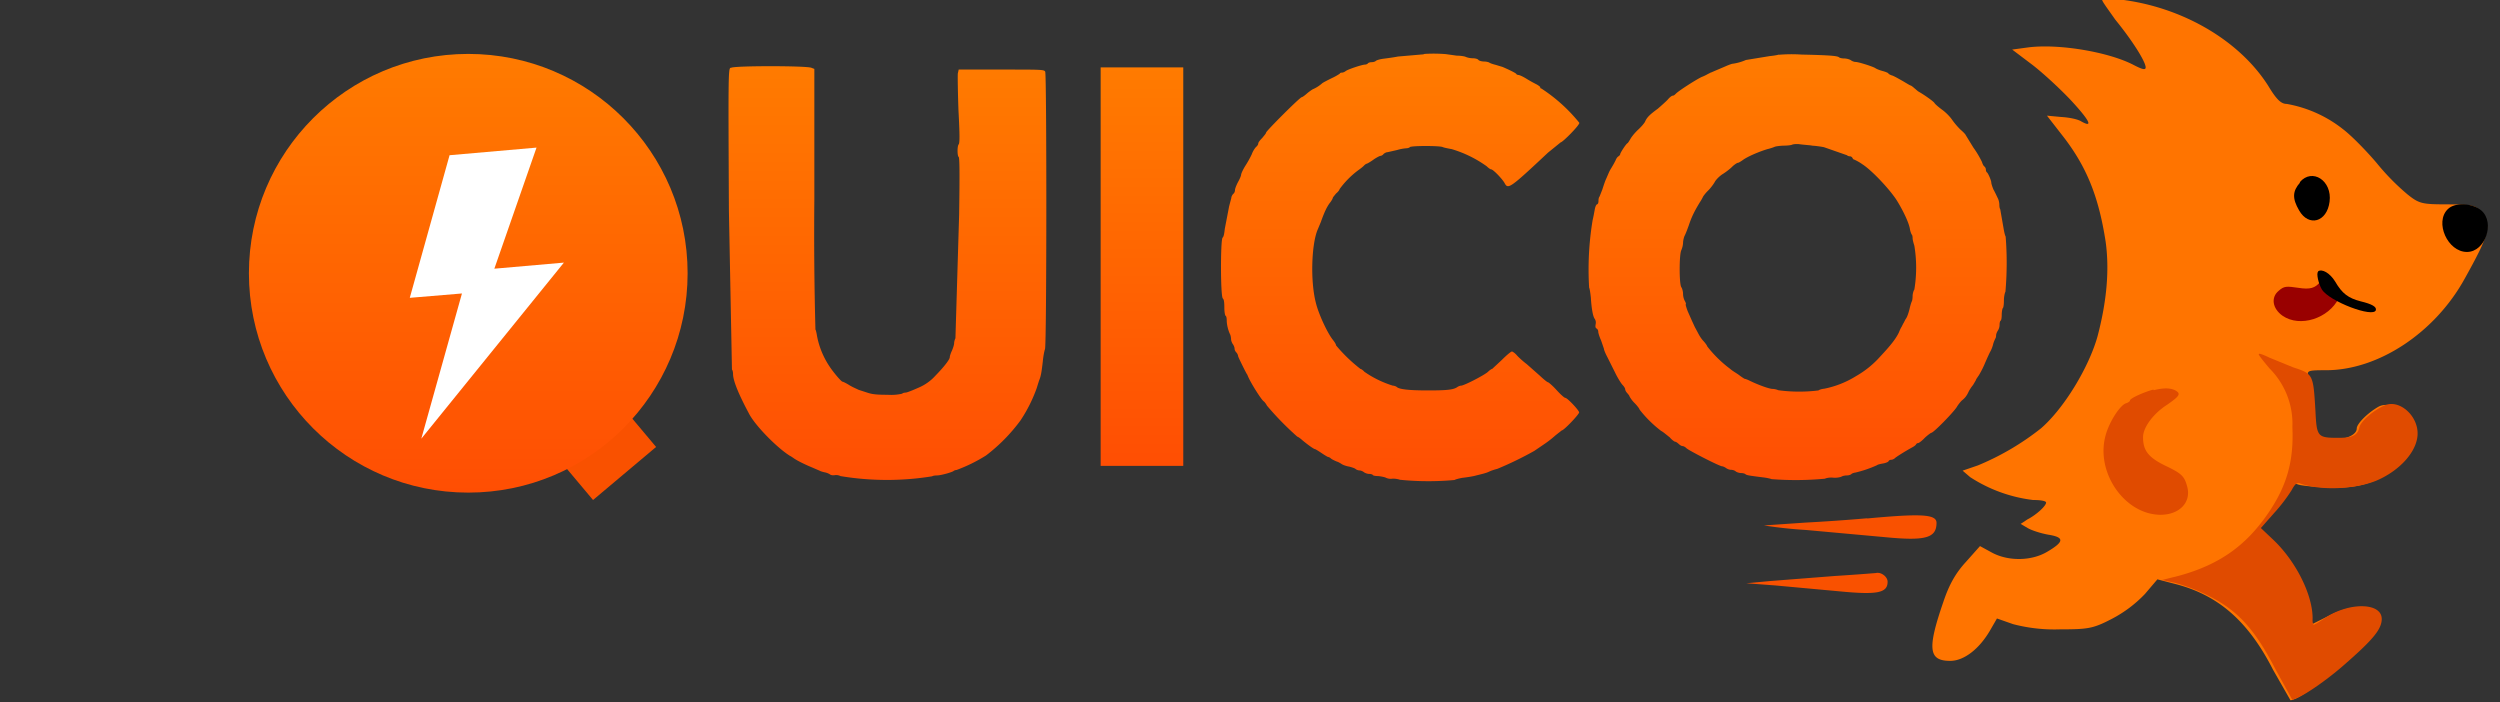 <svg xmlns="http://www.w3.org/2000/svg" width="1150" height="323" stroke="#000" stroke-linecap="round" stroke-linejoin="round" fill="#fff" fill-rule="evenodd"><rect width="100%" height="100%" fill="#333333" stroke="none"/><defs><linearGradient id="A" x1="50%" y1="0%" x2="50%" y2="100%"><stop offset="0%" stop-color="#ff7b00"/><stop offset="100%" stop-color="#ff4e03"/></linearGradient></defs><g class="C" stroke="none"><path fill="#f95100" d="M253.5 207l29-24.4 19.3 23-29 24.4z"/><g fill="url(#A)"><g class="B" fill-rule="nonzero"><path d="M654.7 25l-11.6 1c-2 .4-5 .8-6.6 1-1.7.2-3.3.7-3.6 1-.4.4-1.3.6-2 .6-.7 0-1.6.3-1.7.6-.2.2-.7.5-1.2.5-1.4 0-8 2.2-9 3-.5.4-1.2.7-1.7.7s-1 .2-1 .5a27 27 0 0 1-3.8 2.1c-2 1-4 2-4.4 2.4a16 16 0 0 1-4.3 2.7c-.5.3-1.8 1.2-2.7 2s-2 1.6-2.3 1.6c-.8 0-16.4 15.6-16.4 16.3 0 .4-1 1.5-1.8 2.5-1 1-1.8 2-1.8 2.5s-.5 1.2-1 1.6c-.6.6-1.5 2-2 3.4a47 47 0 0 1-2.9 5.2c-1 1.6-2 3.6-2 4.3-.2 1-1 2.5-1.6 3.6-.6 1.2-1.2 2.7-1.2 3.3s-.3 1.4-.7 1.7-1 1.3-1 2l-1 3.8-2 10.4c-.2 2-.5 3.7-1 4-1 1-1 27 .1 28 .5.4.7 1.6.7 4.2 0 2 .3 3.6.6 3.8.3.1.5 1 .5 2.2 0 1.8.7 4.7 1.6 6.4.2.5.4 1.5.4 2.2 0 .6.4 1.6.8 2.2.4.5.8 1.5.8 2 0 .7.4 1.4.8 1.8s.7 1 .8 1.5c0 .5 1 2.4 2 4.5 1 2 2 4 2.3 4.3 1 3 6.5 11.6 7.5 12.2.3.2 1 1 1.5 2a137 137 0 0 0 14 14.3c.3 0 1.4.8 2.4 1.7 2.4 2 5.2 4 5.7 4 .2 0 1.5.8 3 1.8s2.8 1.8 3 1.8 1 .3 1.3.7c.5.4 1.7 1 2.7 1.4 1 .3 2 1 2.5 1.3.5.3 1.8.8 3 1 1 .2 2.5.7 3 1 .5.5 1.4.8 2 .8s1.5.4 2 .8c.5.4 1.6.8 2.4.8.7 0 1.5.2 1.7.5.1.3 1.3.5 2.5.5 1 .1 2.7.4 3.4.7.7.4 2 .7 3 .5.8-.1 2.5.1 3.6.5a132 132 0 0 0 25.1.1c.4-.3 2-.7 3.6-1a64 64 0 0 0 5.2-.8l4-1c.8-.2 2.2-.6 3-1 .8-.4 2.5-1 3.8-1.3a158 158 0 0 0 17.1-8.3l4.4-3a48 48 0 0 0 5.4-4.2l2.8-2.2c1 0 8-7.4 8-8.3S721 183 720 183c-.4 0-2.2-1.6-4-3.6s-3.7-3.6-4-3.6-2-1.4-3.7-3l-6-5.3c-1.6-1.2-3.6-3-4.5-4-.8-1-2-1.8-2.3-1.8-.5 0-2.6 1.8-4.8 4l-4.3 4c-.3 0-1.2.6-2 1.4-2 1.7-11 6.3-12.3 6.3-.4 0-1.3.3-1.8.7-1.8 1.2-4.8 1.5-13.5 1.5-8.5 0-13.2-.5-14.3-1.6-.4-.3-1.2-.6-1.8-.6a47 47 0 0 1-13.1-6.4c-.7-.8-1.5-1.3-1.8-1.3a72 72 0 0 1-11.2-10.8c0-.4-.6-1.5-1.5-2.6-2.6-3.3-6.6-12-7.8-17-2.6-10-2-27 .8-33.6l1.5-3.6c1.6-4.5 2.7-6.8 4-8.6 1-1.2 1.5-2.3 1.5-2.5s.7-1 1.5-2c1-.8 1.6-1.7 1.6-2a41 41 0 0 1 8.6-8.7c1-.7 2.3-1.7 2.7-2.2.4-.4 1-.8 1.2-.8.2 0 1.6-.8 3-1.8s3-1.8 3.3-1.8 1-.3 1.3-.7 1.3-1 2-1l4.4-1a20 20 0 0 1 4.3-.8c.6 0 1.4-.3 1.5-.5.4-.7 13.2-.7 15-.1.6.3 2.6.7 4.3 1a54 54 0 0 1 16.1 7.9c.8.8 1.7 1.4 2 1.4 1 0 5.3 4.6 6.2 6.3 1.6 3 2.3 2.6 20-14l5.8-4.7c1-.1 8.8-8 8.6-9a75 75 0 0 0-17.5-15.8c-.3 0-.5-.2-.5-.6 0-.2-.8-.8-1.7-1.3a60 60 0 0 1-4.5-2.5c-1.6-1-3.3-1.8-3.8-1.8-.4 0-1-.3-1-.5-.3-.4-2.6-1.6-6.3-3.2l-3.3-1c-1.3-.3-2.6-.8-2.8-1-.3-.2-1.4-.5-2.4-.5-1 0-2.2-.3-2.6-.7-.3-.5-1.5-.8-2.7-.8a9 9 0 0 1-3.1-.6c-.5-.3-2.5-.6-4.2-.6l-5-.7a69 69 0 0 0-9.8-.1z"/><path d="M818.5 25c-.2.2-2.2.6-4.4.8l-11 1.8a23 23 0 0 1-5.9 1.7c-.5 0-1.8.5-3 1-1.8.8-3.3 1.4-7 3-.4.1-1 .5-1.5.7a20 20 0 0 1-2.9 1.4c-2.6 1.2-10.5 6.3-11.8 7.6-.5.5-1 1-1.5 1s-1.5.8-2.5 2c-1 1-3 2.8-4.4 4-3.7 2.7-5 4-5.8 5.8-.3.8-1.8 2.5-3.2 3.8s-3 3.2-3.6 4.3c-.6 1-1.2 2-1.4 2-.6.3-3.3 4.4-3.3 5 0 .2-.3.7-.8 1s-1 1-1.3 1.8c-.5 1-.8 1.6-2 3.6-.4.6-.8 1.4-1 1.8l-1.3 3c-.5 1-1.3 3.4-1.8 5l-1.3 3.3c-.3.3-.5 1-.5 2s-.3 1.5-.7 1.6c-.4.2-.8 1.2-1 2.3s-.6 3.4-1 5a139 139 0 0 0-1.6 31c.3.6.6 2.7.8 4.7.3 5 1 8.8 1.8 9.7.4.6.6 1.5.4 2.4-.2 1.2-.1 1.7.4 2 .4.2.8.8.8 1.5 0 .6.6 2.5 1.3 4l1.3 3.8c0 .5.7 2.2 1.5 3.7l3.7 7.4c1.2 2.5 2.8 5 3.4 5.6.7.7 1.2 1.6 1.2 2 0 .5.5 1.3 1 1.8.5.6 1 1.2 1 1.5a14 14 0 0 0 2.3 3c1.3 1.3 2.3 2.7 2.3 3a54 54 0 0 0 9.9 9.8c1 .5 2.7 2 4 3 1 1.2 2.2 2 2.5 2 .4 0 1 .5 1.6 1 .5.5 1.3 1 1.8 1s1.3.5 1.8 1c1 1 15.2 8.3 16.4 8.3.4 0 1.2.4 1.8.8.5.4 1.5.8 2.2.8.8 0 1.8.3 2.3.8.6.4 1.7.7 2.4.7s1.6.2 2 .5c.4.5 1.8.7 8.2 1.5 1.7.2 3.4.6 3.8.8a144 144 0 0 0 24.6-.2c.5-.3 2-.6 3.5-.5 1.5.2 3.3-.1 4-.4.6-.4 1.8-.6 2.6-.6s1.7-.3 2-.6 1-.6 1.8-.7a53 53 0 0 0 10-3.4c.3-.3 1.6-.6 2.8-.8s2.4-.7 2.5-1c.2-.4.7-.7 1.2-.7s1.3-.3 1.7-.7c.6-.6 4.4-3 8-5 .8-.4 1.6-1 1.8-1.4s.7-.6 1-.6c.3 0 1.7-1 3-2.4 1.4-1.3 2.8-2.3 3-2.3 1 0 10.4-9.6 11.8-12 .6-1 1.7-2.4 2.4-3 1.3-1 2.2-2.2 3-4 .2-.4 1-1.8 2-3 .7-1.2 1.4-2.3 1.4-2.5 0-.1.6-1 1.3-2a44 44 0 0 0 2.9-5.8c1-2.3 2-4.5 2.3-5 .3-.5 1-2 1.3-3.3.3-1.3 1-2.6 1-2.7.2-.2.4-.8.4-1.5 0-.6.4-1.6.8-2.2a5 5 0 0 0 .8-2.6c0-1 .2-1.8.5-2 .3-.1.5-1.4.5-2.8s.3-2.7.5-3c.3-.1.5-1.7.5-3.5 0-1.7.4-3.5.7-4a154 154 0 0 0 .1-25.4c-.3-.4-.7-2.2-1-4l-1.5-8.6c-.2-.2-.4-1-.4-2s-.3-2.2-.7-3c-.5-1-1.3-2.8-2-4-.6-1.4-1-2.8-1-3.2 0-1-1.5-4.4-2-4.7-.3-.2-.5-.8-.5-1.3s-.3-1.2-.8-1.5c-.4-.4-.8-1.3-1-2a45 45 0 0 0-4-6.7l-3.5-5.7c0-.2-1-1.3-2.4-2.5a33 33 0 0 1-3.9-4.6c-.8-1.2-2.8-3.3-4.5-4.5-1.6-1.2-3.3-2.6-3.6-3.2-.6-.8-4.5-3.6-7.5-5.3l-2-1.7c-.7-.6-1.3-1-1.5-1s-1.8-1-3.5-2c-1.8-1-4-2.3-5-2.6s-1.7-.8-1.7-1c0-.1-1-.6-2.5-1s-3-1-3.5-1.4c-1.4-.8-7.7-2.8-9-2.8-.7 0-1.7-.4-2.2-.8-.6-.4-2-.8-3-.8s-2-.2-2.4-.5c-.7-.7-4-1-17.3-1.3a70 70 0 0 0-10.5.1zm15 42c2 .1 4.5.5 5.5.7l10.6 3.7c.2.2.7.5 1.3.5.5 0 1 .3 1.2.7s.5.8.8.8a21 21 0 0 1 3.7 2.1c4.7 3 13 12 16 16.8 3.2 5.2 5.7 10.7 6 13.3.2 1 .6 2 .8 2.3.2.1.4.8.4 1.6s.4 2.3.8 3.5a62 62 0 0 1 0 20.2c-.4.5-.8 2-.8 3 0 1-.2 2.3-.4 2.5-.2.4-.7 2-1 3.4-.4 1.6-1 3.5-1.6 4.4-.6.8-1 2-1.3 2.3l-.8 1.6c-.3.4-.8 1.5-1.2 2.5-1.3 2.8-3.8 6-8.5 11a44 44 0 0 1-11.2 9.1 44 44 0 0 1-14.6 5.8c-1.2.1-2.4.5-2.7.8a72 72 0 0 1-18.5-.1c-.6-.3-1.8-.6-2.6-.6-1.4 0-6-1.6-10.2-3.6-1.2-.6-2.2-1-2.5-1-.2 0-1.3-.7-2.5-1.6-1.3-1-3.2-2-4.3-3a55 55 0 0 1-10.6-10.4c0-.3-.8-1.4-1.6-2.3-1-1-2-2.6-2.6-3.8l-1.5-2.8-1.2-2.6-2-4.5c-.6-1.5-1-3-1-3.2.3-.3 0-1-.4-1.7s-.8-2-.8-3.3c0-1-.4-2.5-.8-3-1-1.5-1-15 0-17a10 10 0 0 0 .8-3.2c0-1 .3-2.5.7-3.4.4-.7 1.3-3 2-5 1.2-3.6 2.5-6.3 5-10.4.7-1 1.4-2.4 1.6-2.8a19 19 0 0 1 2.4-2.8c1-1 2.5-3 3-4 .6-1 2.2-2.6 3.5-3.4s3.3-2.3 4.4-3.4c1-1 2.3-1.8 2.6-1.8.4 0 1.5-.7 2.6-1.5 2.2-1.5 7.3-3.7 11-4.8 1.3-.3 2.7-.8 3.2-1 .5-.3 2.4-.5 4-.6 2 0 3.8-.2 4.3-.5.6-.2 2-.3 3-.2 1.2.2 3.8.4 5.7.6z"/><path d="M336 31.2c-1 .6-1 5-.7 65.8l1.4 73c.3.3.5 1.2.5 2 0 3 2.4 9 7.2 18 2.7 5.5 13 16 19 19.7.6.3 1.3.8 1.6 1 1.3 1 5.3 3 8.5 4.3l3.7 1.6c.3.2 1.3.5 2.3.7s2 .7 2.4 1c.4.3 1.3.4 2 .3.8-.2 2 0 2.7.4a130 130 0 0 0 42.2.1c.2-.2 1.2-.4 2.2-.4 1.8 0 6.7-1.4 7.6-2 .3-.3 1-.5 1.4-.5a72 72 0 0 0 13.6-6.7 79 79 0 0 0 15.9-16.2 68 68 0 0 0 7.4-14.8c.5-1.6 1-3.3 1.3-4 .7-1.8 1-4 1.5-8.3.2-2.3.7-4.8 1-5.6.8-2 .8-126 .1-127.6-.5-1-1.3-1-20.2-1h-19.6l-.4 1.8c-.1 1 0 8.6.3 17 .6 11.2.6 15 .1 15.6-.7.7-.7 5.4 0 5.8.4.3.5 7.5.2 26.6l-1.7 56.8c-.3.6-.6 1.6-.6 2.3s-.5 2.2-1 3.4c-.5 1-1 2.5-1 3 0 1-2.4 4.2-6.5 8.4a22 22 0 0 1-7.8 5.6c-2.7 1.2-5.4 2.3-6 2.3s-1.4.2-1.6.5a23 23 0 0 1-6.7.5c-5 0-7-.2-9.4-1l-4-1.3c-.5-.3-2.3-1-4-2-1.6-1-3-1.7-3.3-1.7-.6 0-4.3-4.4-6-7a38 38 0 0 1-5.8-14.2c-.2-1.3-.5-2.6-.7-2.8a1676 1676 0 0 1-.5-60.1V31.7l-1.3-.5c-2-1-36-1-37 0z"/></g><circle cx="215.4" cy="125.7" r="100.9"/><path d="M506.3 31h38v183.3h-38z"/></g><g class="B" fill-rule="nonzero"><path d="M188.5 137l18.3-65.6 40-3.5-19.4 55.7 32-2.8-65.6 81 18.7-66.8z"/><path d="M967 0c0 .7 3 4.7 6 9 8 9.8 14 19.4 14 22 0 1.3-1.4 1-5.3-1-11.3-6-34.4-10-48.7-8.2l-7.4 1 9 6.8c5 3.8 13 11.2 18 16.5 8.7 9.4 10.5 13 4.7 9.7-1.6-1-5.7-1.8-9.3-2l-6.4-.6 7 9c11.3 14.4 16.8 28.3 20 49 1.8 13 .5 27.4-3.7 43.4-4 14.4-15.5 33.3-26 42.4a121 121 0 0 1-29.1 17.1l-7 2.4 3.5 3a68 68 0 0 0 28.9 10.5c3.4 0 6 .4 6 1.2 0 1.5-4.4 5.6-8.7 7.8l-3 2 3.4 2c1.8 1 6 2.4 9.6 3 7.2 1.2 7 3.2-.6 7.7-7.2 4.4-18 4.6-25.6.5l-5.5-3-6.4 7.2c-4.8 5.2-7.8 10.5-10.5 18.6-7.4 21.5-6.8 27 3.2 27 6.3 0 13.4-5.4 18.5-14.3l3-5.2 7.4 2.6a75 75 0 0 0 21.7 2.4c13 0 15.2-.4 23.7-4.8a58 58 0 0 0 15.3-11.5l5.7-6.7 7.7 2c20 5 34 17 45.5 39.6l8 14c4.4 0 25.2-16.5 34.4-27.2 11-13 1.3-20.3-16-12l-8 4c-.6.1-1.4-2-2-5.3-2-12-8.7-24.5-17.8-33.3l-5-5 6-6.8 7.7-10.7c1.2-2.7 2.3-3.7 4-3 1.3.6 7.7 1.2 14.4 1.5 15.5.5 24.4-3 32.7-12.2 6.4-7.5 7.7-14 3.7-20-3.2-4.8-9.7-7.2-13.6-5-4.8 2.7-10 7.8-10 10 0 4.7-12.8 7-17.4 3-1.6-1.2-2.6-5-3-12.4-.4-6-1-12-1.7-14-1-3.2-.7-3.4 8-3.4 24 0 50-17.2 63.7-42 11.7-21 12.4-24.3 7.6-30.7-2.5-3.2-4-3.5-15.5-3.6-11.8 0-13-.3-18.5-4.7a108 108 0 0 1-14.1-14.4c-4.5-5.3-11.3-12.3-15.2-15.3a58 58 0 0 0-26.1-11.8c-2.6 0-4.7-2-8.5-8.3-13.3-21-39.7-36.3-68-39.7-4.6-.4-8.3-.4-8.3.2z" fill="#ff7400"/></g></g><path d="M1039 163c0 .4 2.3 3.3 5 6.5a36 36 0 0 1 10.5 27c.7 15.7-2.6 27.2-11.3 39.8-10.3 15-22.6 23.5-40.7 28.5l-8 2 6 1.3a86 86 0 0 1 15.3 5.9c13.6 6.8 21.4 15.4 31 34l7.6 13.8c2.7 0 13.7-7.2 22.8-15 14.3-12.4 18.3-17.2 18.4-22 .1-7.7-15-8-26.3-.4-2.4 1.7-4.7 3-5 3s-.6-1.2-.5-2.8c.1-10.8-7.6-26.4-18.2-36.4l-5.6-5.3 6-6.8a77 77 0 0 0 8.2-10.7c1.3-2.5 2.4-3.5 3.4-3.2 9 3.6 25.3 3 35.3-1 11.2-4.7 19.2-13.8 19.2-21.8 0-8.6-8.8-16-15.4-12.8-5.3 2.4-10.8 7.3-11.4 10-.8 3.6-3 4.8-9.6 4.8-9.7 0-10-.4-10.6-12.4-1-16.8-1-17-10.2-20l-11-4.5c-2.6-1.3-4.7-2-4.7-1.7zm-48.4 16.2c-4 1-10.8 4-10.8 5 0 .4-.8 1-1.8 1.3-2.7.8-7.7 8.4-9.4 14.7-4.8 17 8.7 36.5 25.2 36.6 8.8 0 14.3-5.8 12.3-13-1.3-4.8-2.5-6-10.3-9.7-7.7-3.8-10-7-10-13 0-4.4 4.6-10.8 11.2-15 5.7-4 6.4-5 3.5-6.6-2.2-1-5-1.2-9.8 0z" fill="#e04b00" class="B C" fill-rule="nonzero" stroke="none"/><g class="B C" fill-rule="nonzero" stroke="none"><path d="M1058 84c-3.5 4-3.6 7.3-.4 12.8 4.4 7.7 12.8 5.4 14-4 1.3-9.7-8-15.7-13.7-9zm68 12.2c-6.2 6-.1 19.7 8.8 19.7 8.4 0 13-13.4 6.7-19-4-3.5-12.2-4-15.5-.7z" fill="#000"/><path d="M859 238.4a861 861 0 0 1-28.6 2l-19 1.3a208 208 0 0 0 19.5 2.1l36.3 3.3c18.5 1.8 23.6.4 23.6-6.6 0-4-7.2-4.3-32-2zM843.4 265l-29.4 2.3-10.7 1 13.3 1L846 272c17.5 1.7 22.3.8 22.3-4.4 0-2.3-3-4.6-5.4-4a1109 1109 0 0 1-19.6 1.4z" fill="#f95100"/></g><g transform="matrix(.98 -.17 .17 .98 1044.15 128.67)" class="C" stroke="none"><path d="M22.6 5c2.3 4 4.7 7.2 7 8.7l.3.2c-6.2 8.4-20 10.4-27 3.5-4-4-4-9.3.3-11.7C6 4 7 4.2 12.5 6c5 1.7 7.5 1.4 10.2-1z" fill="#900"/><path d="M22.6.2c-1 .4-.8 5.5.3 8.3 2.3 6 21.4 17.3 23 13.7.6-1.4-1.2-3-6.3-5.2-5.3-2.4-7.8-5-10-11-1.7-4.3-5-7-7-6z" fill="#000" class="B" fill-rule="nonzero"/></g></svg>
